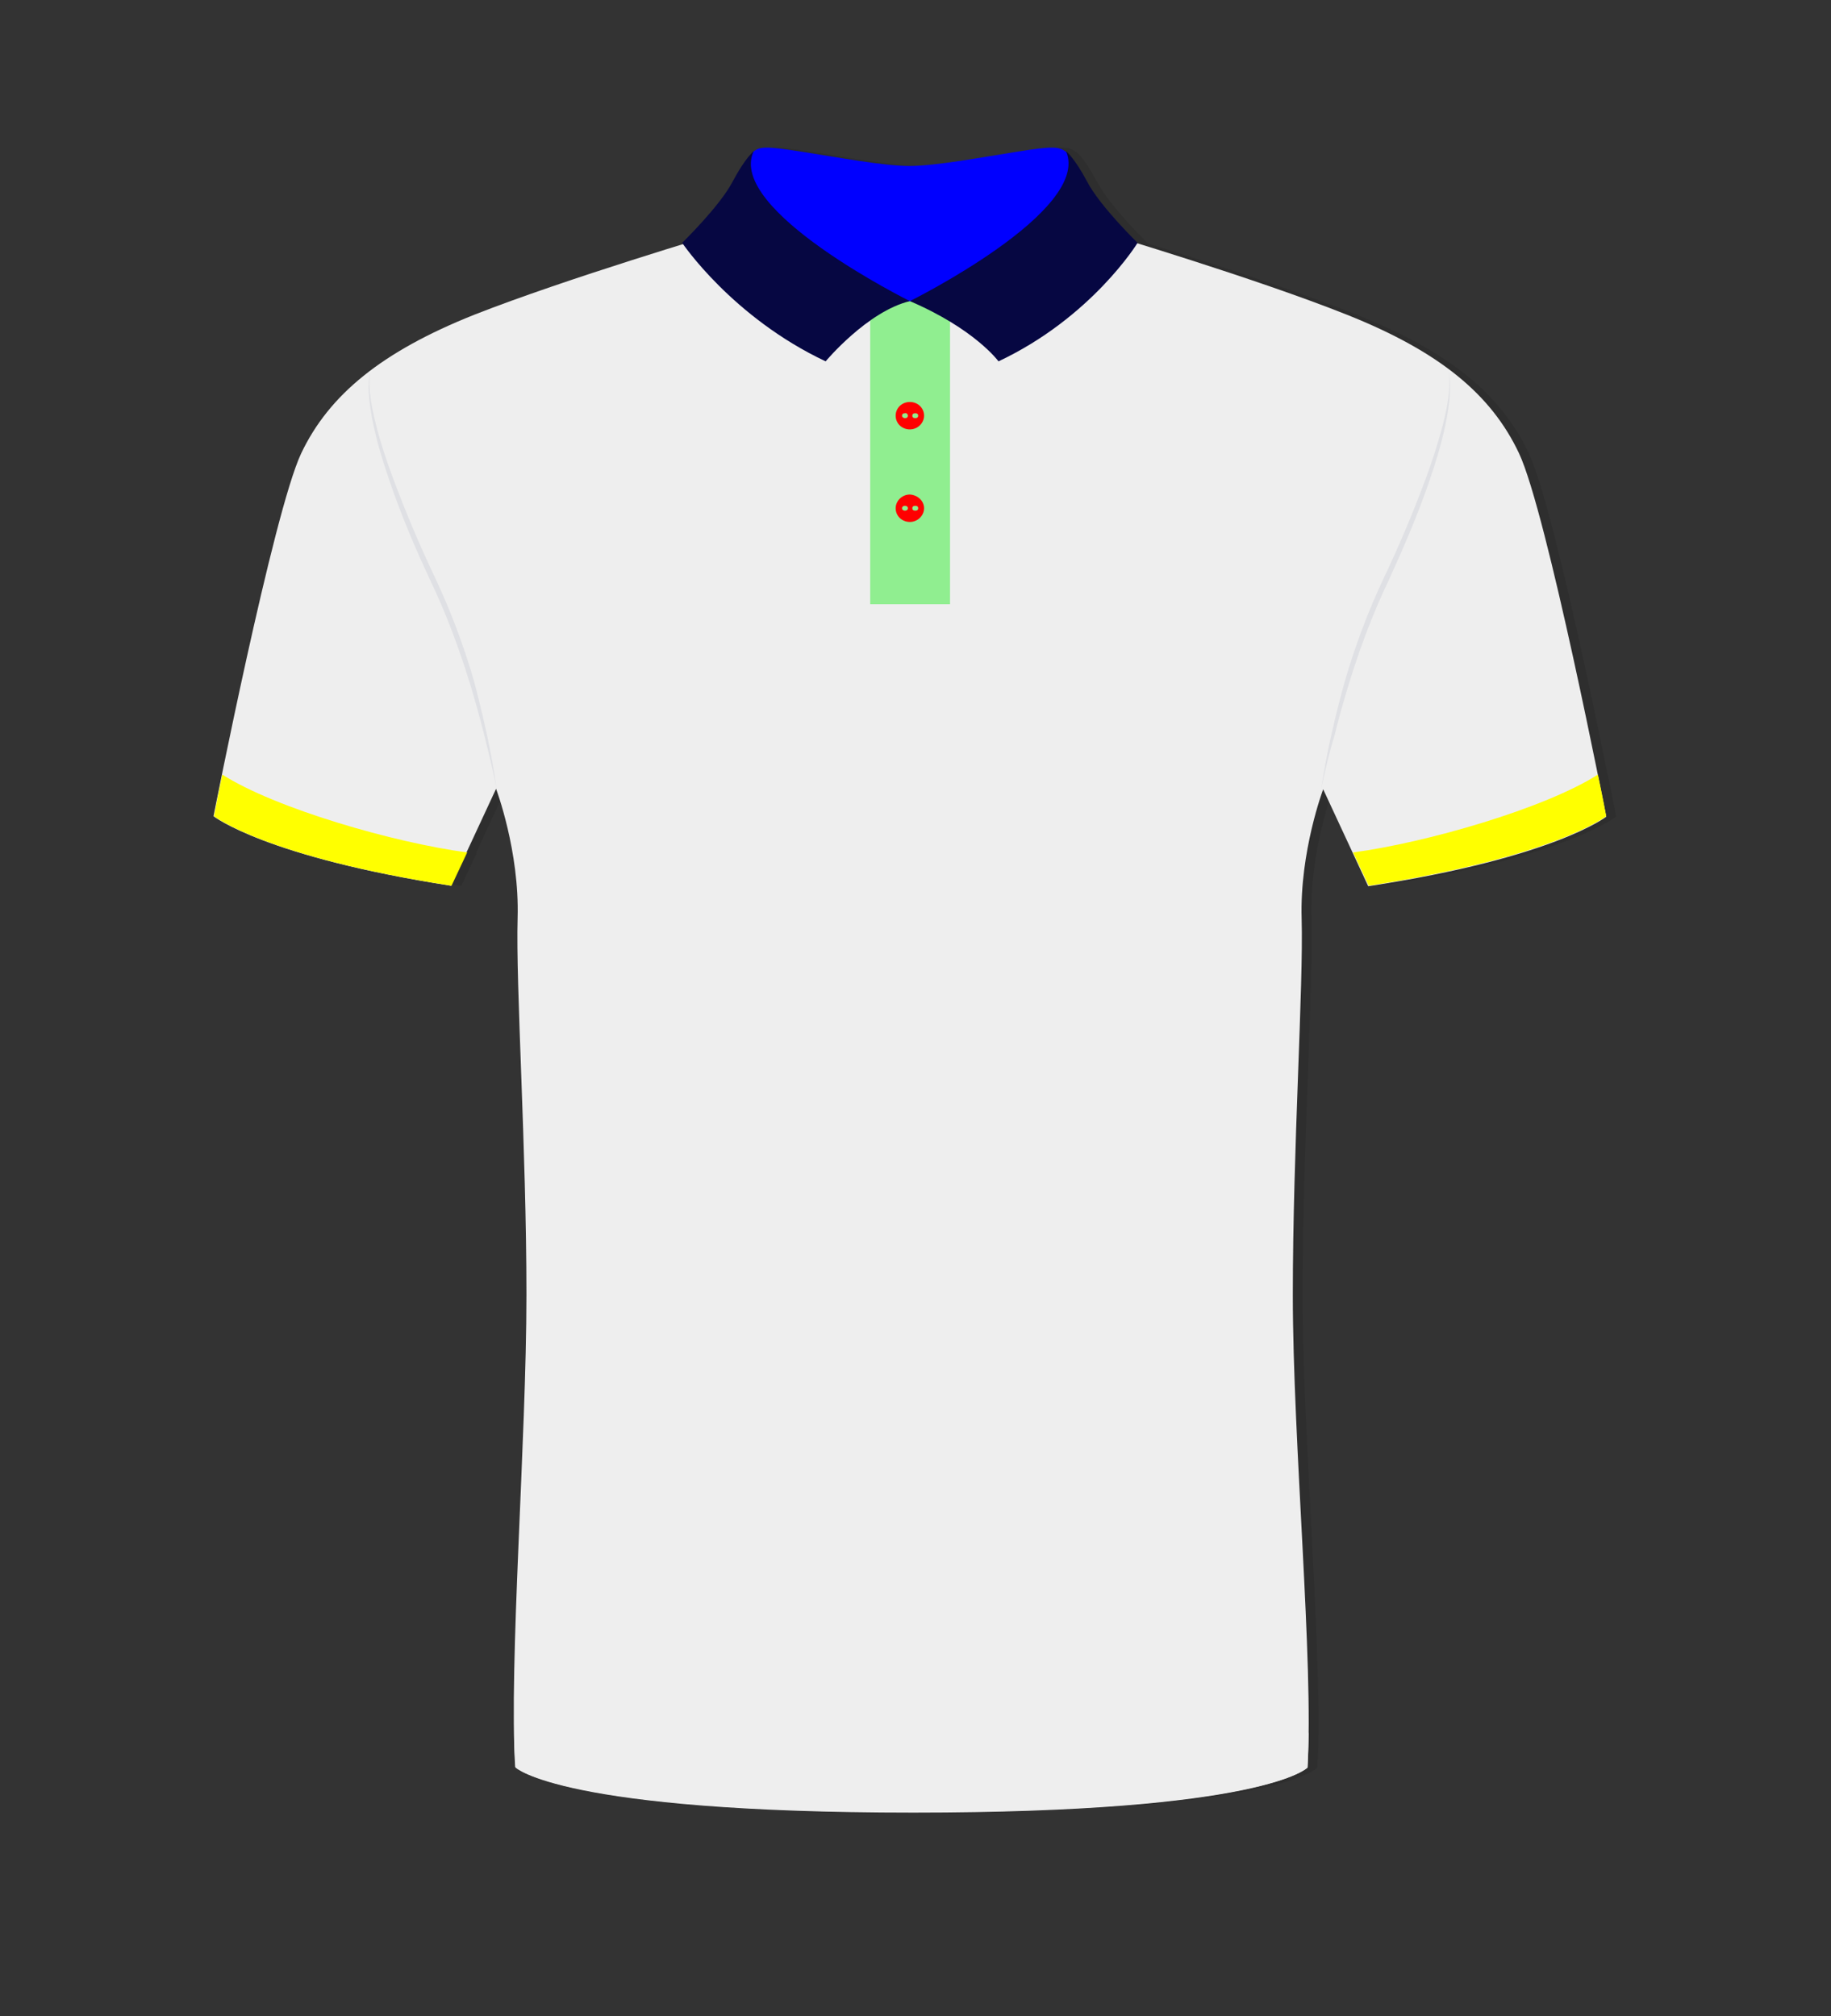 <?xml version="1.0" encoding="utf-8"?>
<!-- Generator: Adobe Illustrator 22.0.0, SVG Export Plug-In . SVG Version: 6.00 Build 0)  -->
<svg version="1.1" id="Layer_1" xmlns="http://www.w3.org/2000/svg" xmlns:xlink="http://www.w3.org/1999/xlink" x="0px" y="0px"
	 viewBox="0 0 373.9 411.8" style="enable-background:new 0 0 373.9 411.8;" xml:space="preserve">
<rect x="0" y="0" width="373.9" height="411.8" fill="#333333" stroke="none"/>
<style type="text/css">
	.st0{opacity:0.1;}
	.st1{fill:#EEEEEE;}
	.st2{fill:#FFFF00;}
	.st3{fill:#0000FF;}
	.st4{fill:#90EE90;}
	.st5{fill:#060742;}
	.st6{fill:#FF0000;}
	.st7{opacity:0.6;}
	.st8{fill:#D6D7DD;}
</style>
<g id="Layer_1_1_">
	<g>
		<g class="st0">
			<path d="M312.2,92.6c-5.7-12.1-16.3-20.8-35.1-28.3c-18.8-7.5-49.7-16.7-49.7-16.7l-38.9,10.2l-39.6-10.2c0,0-31.3,9.3-50.1,16.7
				C80,71.8,69.2,80.6,63.5,92.6c-5.7,12.1-17.9,74.1-17.9,74.1s10.5,8.3,48.5,14.2l9.2-19.8c0,0,4.8,12.7,4.4,26.4s1.8,47,1.8,76.9
				c0,29.9-3.6,75.3-2.3,96.5c0,0,9.2,9.2,81.2,9.2S269,361,269,361c1.3-21.2-3-66.5-3-96.5c0-29.9,2.2-63.2,1.8-76.9
				c-0.4-13.7,4.4-26.4,4.4-26.4l9.2,19.8c38-5.8,48.6-14.2,48.6-14.2S317.9,104.7,312.2,92.6z"/>
			<path d="M107,353.9c0,2.6,0.1,4.9,0.3,7.1c0,0,9.2,9.2,81.2,9.2S269,361,269,361c0.1-2.1,0.2-4.5,0.2-7.1c0,0-22.2,8.1-80.3,8.1
				S107,353.9,107,353.9z"/>
			<path d="M47.4,158.2c-1.1,5.2-1.7,8.5-1.7,8.5s10.5,8.3,48.5,14.2l3.2-6.8C82.4,172.1,58.2,165.1,47.4,158.2z"/>
			<path d="M328.3,158.2c1.1,5.2,1.7,8.5,1.7,8.5s-10.5,8.3-48.5,14.2l-3.2-6.8C293.3,172.1,317.5,165.1,328.3,158.2z"/>
			<path d="M209.6,31c-7,1.1-16.5,2.9-21.9,2.9c-5.3,0-14.8-1.8-21.9-2.9c-7.6-1.2-8.7-1.1-10.1,0.1l-2.3,3.9l4.1,21.1l30.3,5.8
				l30.3-5.8l3.6-21.2l-1.9-3.8C218.3,29.9,217.1,29.8,209.6,31z"/>
			<rect x="179.7" y="61.5" width="16.3" height="61.9"/>
			<path d="M187.8,61.5c0,0,37.1-18.4,31.9-30.6c0,0,1.7,1.3,4.3,6.2c2.6,5,10.3,12.5,10.3,12.5s-9.3,15.2-28.4,24.2
				C205.9,73.8,201.1,67.2,187.8,61.5z"/>
			<path d="M187.8,61.5c0,0-37.5-18.6-31.9-30.6c0,0-1.7,1.3-4.3,6.2c-2.6,5-10.3,12.5-10.3,12.5s10.2,15.2,29.3,24.2
				C170.6,73.8,179.1,63.6,187.8,61.5z"/>
			<path d="M190.7,103.8c0,1.5-1.3,2.8-2.9,2.8c-1.6,0-2.9-1.2-2.9-2.8c0-1.5,1.3-2.8,2.9-2.8C189.4,101.1,190.7,102.3,190.7,103.8z
				"/>
			<ellipse cx="186.8" cy="103.8" rx="0.6" ry="0.5"/>
			<path d="M189.5,103.8c0,0.3-0.2,0.5-0.6,0.5s-0.6-0.2-0.6-0.5s0.2-0.5,0.6-0.5S189.5,103.5,189.5,103.8z"/>
			<path d="M190.7,84.9c0,1.5-1.3,2.8-2.9,2.8c-1.6,0-2.9-1.2-2.9-2.8s1.3-2.8,2.9-2.8S190.7,83.3,190.7,84.9z"/>
			<path d="M187.4,84.9c0,0.3-0.2,0.5-0.6,0.5c-0.3,0-0.6-0.2-0.6-0.5s0.2-0.5,0.6-0.5C187.1,84.3,187.4,84.6,187.4,84.9z"/>
			<path d="M189.5,84.9c0,0.3-0.2,0.5-0.6,0.5s-0.6-0.2-0.6-0.5s0.2-0.5,0.6-0.5S189.5,84.6,189.5,84.9z"/>
			<path d="M103.4,161.1c-0.7-3.7-1.6-7.3-2.5-10.9c-0.9-3.6-1.9-7.2-3-10.8c-2.2-7.1-4.8-14.1-8-20.8c-3.2-6.8-6.1-13.7-8.5-20.8
				c-1.2-3.5-2.3-7.1-3.1-10.8c-0.4-1.8-0.7-3.7-0.9-5.6c-0.2-1.9-0.2-3.8,0.2-5.6c-0.5,3.7,0.3,7.4,1.2,11
				c0.9,3.6,2.1,7.2,3.4,10.7c2.6,7,5.5,13.9,8.7,20.6c3.2,6.8,5.8,13.8,7.9,21C100.7,146.4,102.4,153.7,103.4,161.1z"/>
			<path d="M271.8,161.1c1.1-7.4,2.8-14.7,4.8-21.9c2.1-7.2,4.7-14.2,7.9-21c3.2-6.7,6.1-13.6,8.7-20.6c1.3-3.5,2.4-7,3.4-10.7
				c0.9-3.6,1.7-7.3,1.2-11c0.4,1.8,0.3,3.7,0.2,5.6c-0.2,1.9-0.5,3.7-0.9,5.6c-0.8,3.7-1.9,7.3-3.1,10.8c-2.4,7.1-5.4,14-8.5,20.8
				c-3.2,6.7-5.8,13.7-8,20.8c-1.1,3.6-2.1,7.1-3,10.8C273.4,153.8,272.6,157.4,271.8,161.1z"/>
		</g>
		<g>
			<g>
				<path class="st1" d="M310.2,92.6c-5.7-12.1-16.3-20.8-35.1-28.3c-18.8-7.5-49.7-16.7-49.7-16.7l-38.9,10.2l-39.6-10.2
					c0,0-31.3,9.3-50.1,16.7C78,71.8,67.2,80.6,61.5,92.6c-5.7,12.1-17.9,74.1-17.9,74.1s10.5,8.3,48.5,14.2l9.2-19.8
					c0,0,4.8,12.7,4.4,26.4s1.8,47,1.8,76.9c0,29.9-3.6,75.3-2.3,96.5c0,0,9.2,9.2,81.2,9.2S267,361,267,361c1.3-21.2-3-66.5-3-96.5
					c0-29.9,2.2-63.2,1.8-76.9c-0.4-13.7,4.4-26.4,4.4-26.4l9.2,19.8c38-5.8,48.6-14.2,48.6-14.2S315.9,104.7,310.2,92.6z"/>
				<path class="st1" d="M105,353.9c0,2.6,0.1,4.9,0.3,7.1c0,0,9.2,9.2,81.2,9.2S267,361,267,361c0.1-2.1,0.2-4.5,0.2-7.1
					c0,0-22.2,8.1-80.3,8.1S105,353.9,105,353.9z"/>
				<path class="st2" d="M45.4,158.2c-1.1,5.2-1.7,8.5-1.7,8.5s10.5,8.3,48.5,14.2l3.2-6.8C80.4,172.1,56.2,165.1,45.4,158.2z"/>
				<path class="st2" d="M326.3,158.2c1.1,5.2,1.7,8.5,1.7,8.5s-10.5,8.3-48.5,14.2l-3.2-6.8C291.3,172.1,315.5,165.1,326.3,158.2z"
					/>
				<path class="st3" d="M207.6,31c-7,1.1-16.5,2.9-21.9,2.9c-5.3,0-14.8-1.8-21.9-2.9c-7.6-1.2-8.7-1.1-10.1,0.1l-2.3,3.9l4.1,21.1
					l30.3,5.8l30.3-5.8l3.6-21.2l-1.9-3.8C216.3,29.9,215.1,29.8,207.6,31z"/>
				<rect x="177.7" y="61.5" class="st4" width="16.3" height="61.9"/>
				<path class="st5" d="M185.8,61.5c0,0,37.1-18.4,31.9-30.6c0,0,1.7,1.3,4.3,6.2c2.6,5,10.3,12.5,10.3,12.5s-9.3,15.2-28.4,24.2
					C203.9,73.8,199.1,67.2,185.8,61.5z"/>
				<path class="st5" d="M185.8,61.5c0,0-37.5-18.6-31.9-30.6c0,0-1.7,1.3-4.3,6.2c-2.6,5-10.3,12.5-10.3,12.5s10.2,15.2,29.3,24.2
					C168.6,73.8,177.1,63.6,185.8,61.5z"/>
				<g>
					<g>
						<g>
							<path class="st6" d="M188.7,103.8c0,1.5-1.3,2.8-2.9,2.8c-1.6,0-2.9-1.2-2.9-2.8c0-1.5,1.3-2.8,2.9-2.8
								C187.4,101.1,188.7,102.3,188.7,103.8z"/>
						</g>
						<ellipse class="st4" cx="184.8" cy="103.8" rx="0.6" ry="0.5"/>
						<path class="st4" d="M187.5,103.8c0,0.3-0.2,0.5-0.6,0.5s-0.6-0.2-0.6-0.5s0.2-0.5,0.6-0.5S187.5,103.5,187.5,103.8z"/>
					</g>
					<g>
						<g>
							<path class="st6" d="M188.7,84.9c0,1.5-1.3,2.8-2.9,2.8c-1.6,0-2.9-1.2-2.9-2.8s1.3-2.8,2.9-2.8S188.7,83.3,188.7,84.9z"/>
						</g>
						<path class="st4" d="M185.4,84.9c0,0.3-0.2,0.5-0.6,0.5c-0.3,0-0.6-0.2-0.6-0.5s0.2-0.5,0.6-0.5
							C185.1,84.3,185.4,84.6,185.4,84.9z"/>
						<path class="st4" d="M187.5,84.9c0,0.3-0.2,0.5-0.6,0.5s-0.6-0.2-0.6-0.5s0.2-0.5,0.6-0.5S187.5,84.6,187.5,84.9z"/>
					</g>
				</g>
				<g class="st7">
					<path class="st8" d="M101.4,161.1c-0.7-3.7-1.6-7.3-2.5-10.9c-0.9-3.6-1.9-7.2-3-10.8c-2.2-7.1-4.8-14.1-8-20.8
						c-3.2-6.8-6.1-13.7-8.5-20.8c-1.2-3.5-2.3-7.1-3.1-10.8c-0.4-1.8-0.7-3.7-0.9-5.6c-0.2-1.9-0.2-3.8,0.2-5.6
						c-0.5,3.7,0.3,7.4,1.2,11c0.9,3.6,2.1,7.2,3.4,10.7c2.6,7,5.5,13.9,8.7,20.6c3.2,6.8,5.8,13.8,7.9,21
						C98.7,146.4,100.4,153.7,101.4,161.1z"/>
				</g>
				<g class="st7">
					<path class="st8" d="M269.8,161.1c1.1-7.4,2.8-14.7,4.8-21.9c2.1-7.2,4.7-14.2,7.9-21c3.2-6.7,6.1-13.6,8.7-20.6
						c1.3-3.5,2.4-7,3.4-10.7c0.9-3.6,1.7-7.3,1.2-11c0.4,1.8,0.3,3.7,0.2,5.6c-0.2,1.9-0.5,3.7-0.9,5.6c-0.8,3.7-1.9,7.3-3.1,10.8
						c-2.4,7.1-5.4,14-8.5,20.8c-3.2,6.7-5.8,13.7-8,20.8c-1.1,3.6-2.1,7.1-3,10.8C271.4,153.8,270.6,157.4,269.8,161.1z"/>
				</g>
			</g>
		</g>
	</g>
</g>
</svg>
